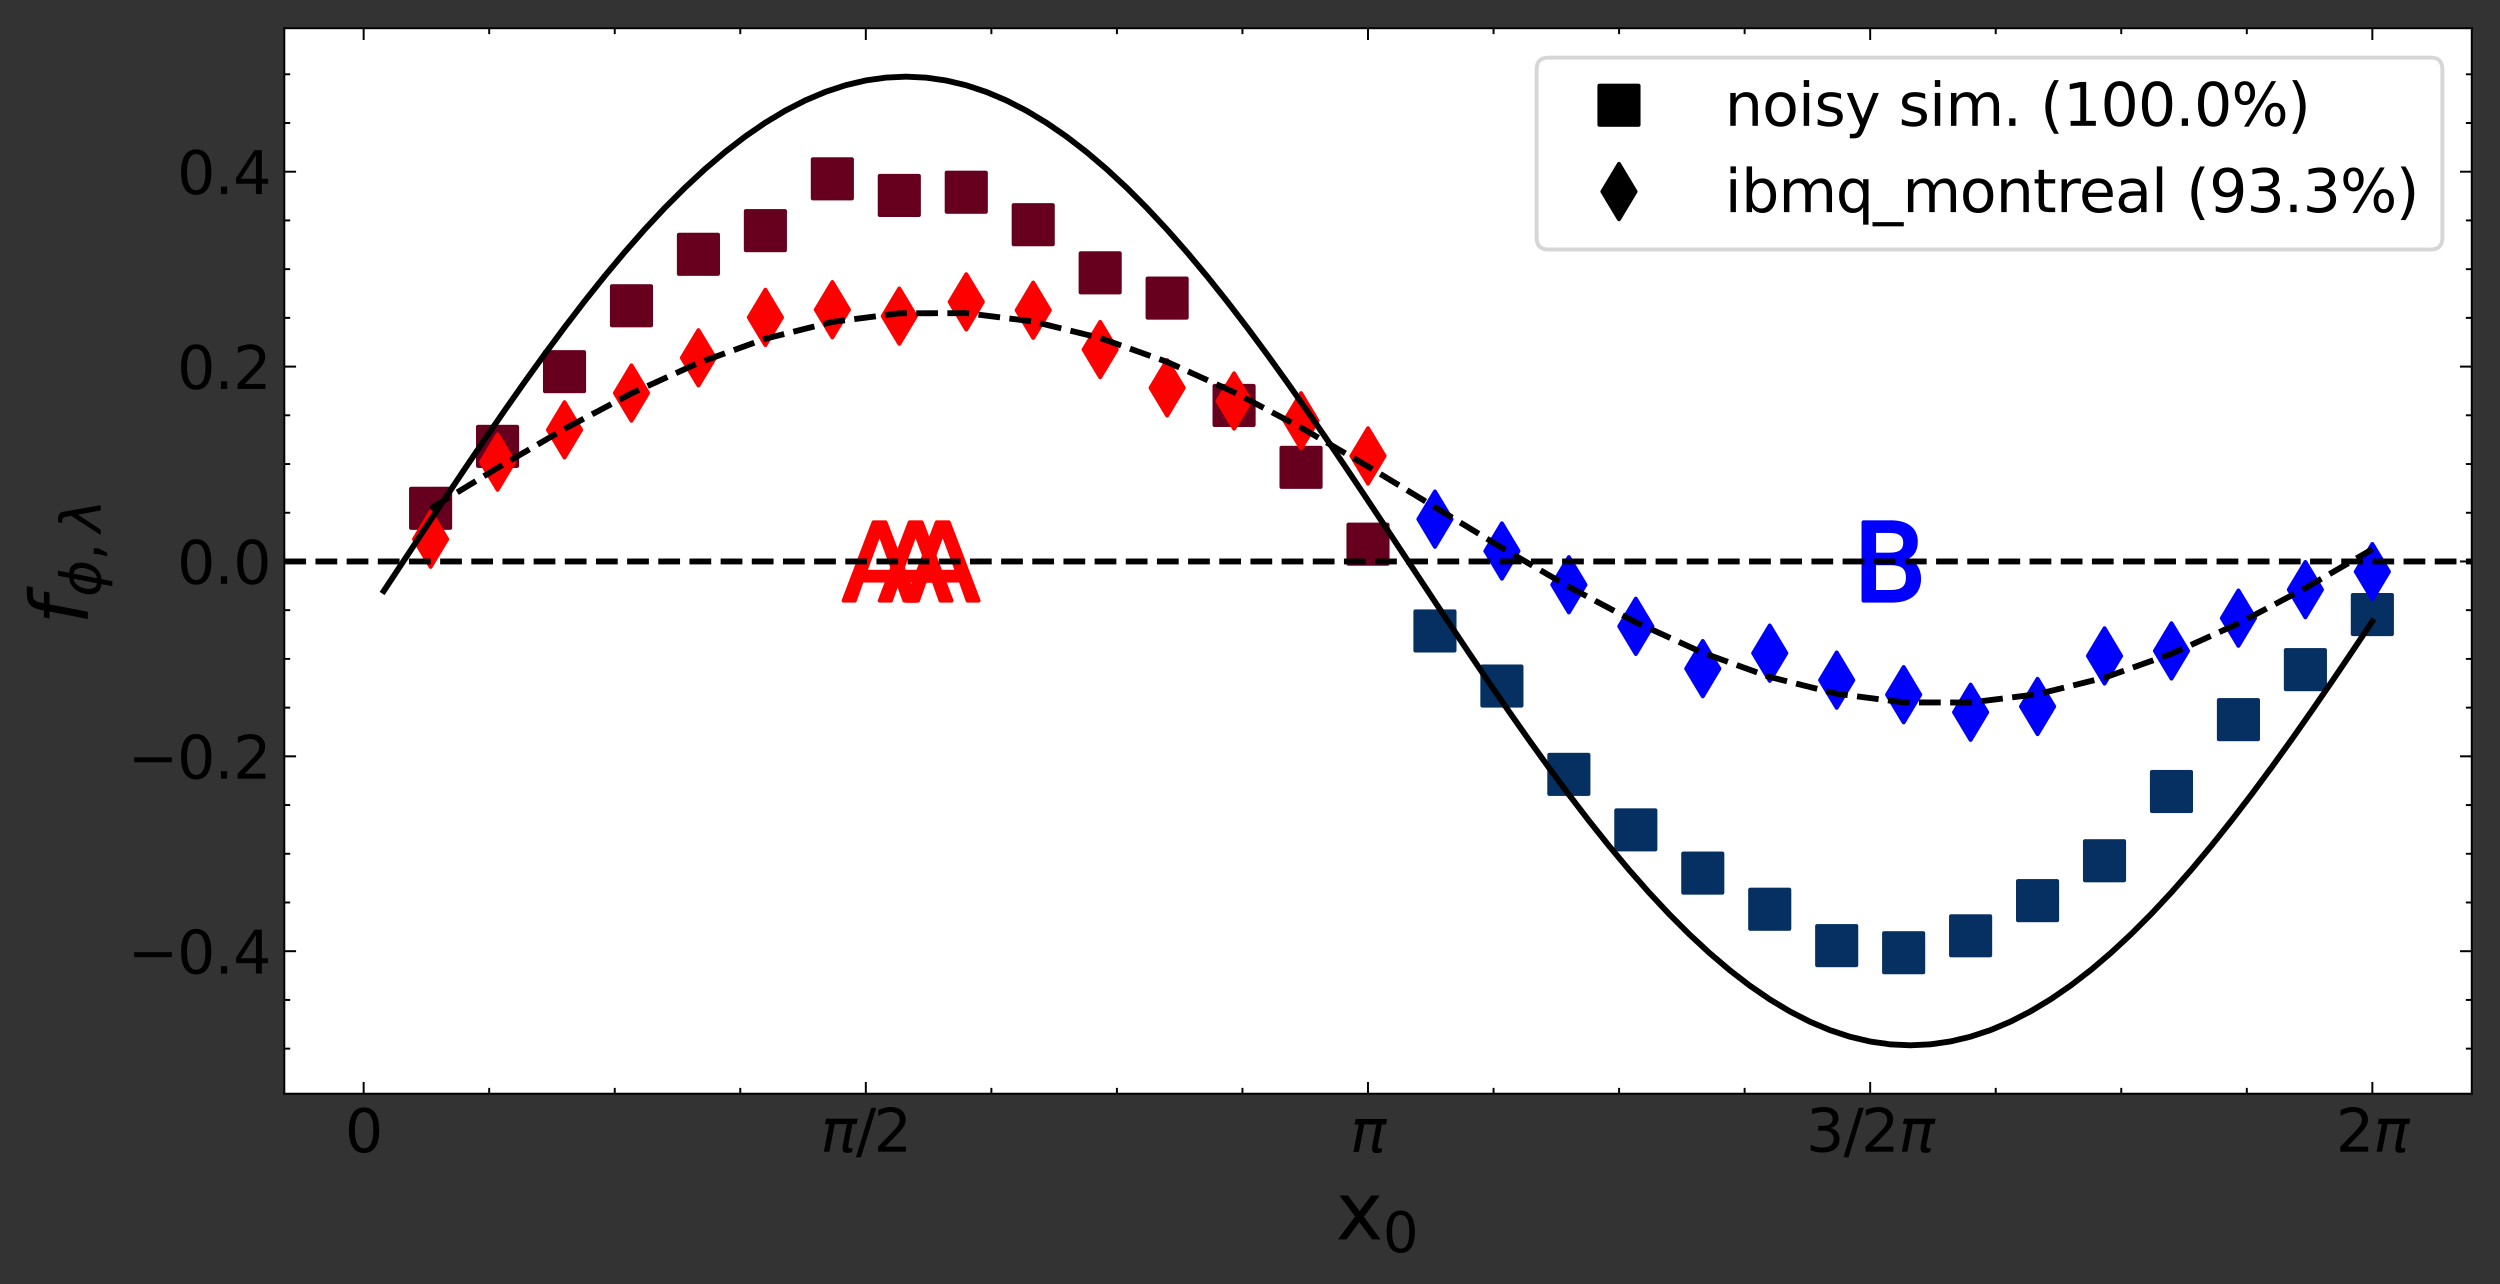 <?xml version="1.0" encoding="utf-8" standalone="no"?>
<!DOCTYPE svg PUBLIC "-//W3C//DTD SVG 1.1//EN"
  "http://www.w3.org/Graphics/SVG/1.1/DTD/svg11.dtd">
<svg height="327.573pt" version="1.1" viewBox="0 0 637.724 327.573" width="637.724pt" xmlns="http://www.w3.org/2000/svg" xmlns:xlink="http://www.w3.org/1999/xlink">
 <rect x="0" y="0" width="637.724" height="327.573" fill="#333333" stroke="none"/>
 <defs>
  <style type="text/css">*{stroke-linecap:butt;stroke-linejoin:round;}</style>
 </defs>
 <g id="figure_1">
  <g id="patch_1">
   <path d="M 0 327.573 
L 637.724 327.573 
L 637.724 0 
L 0 0 
z
" style="fill:none;"/>
  </g>
  <g id="axes_1">
   <g id="patch_2">
    <path d="M 72.524 279 
L 630.524 279 
L 630.524 7.2 
L 72.524 7.2 
z
" style="fill:#ffffff;"/>
   </g>
   <g id="PathCollection_1">
    <defs>
     <path d="M -5 5 
L 5 5 
L 5 -5 
L -5 -5 
z
" id="C0_0_017f9b1428"/>
    </defs>
    <g clip-path="url(#pf5c3e418cb)">
     <use style="fill:#67001f;stroke:#67001f;" x="109.844" xlink:href="#C0_0_017f9b1428" y="129.662"/>
    </g>
    <g clip-path="url(#pf5c3e418cb)">
     <use style="fill:#67001f;stroke:#67001f;" x="126.924" xlink:href="#C0_0_017f9b1428" y="113.863"/>
    </g>
    <g clip-path="url(#pf5c3e418cb)">
     <use style="fill:#67001f;stroke:#67001f;" x="144.004" xlink:href="#C0_0_017f9b1428" y="94.808"/>
    </g>
    <g clip-path="url(#pf5c3e418cb)">
     <use style="fill:#67001f;stroke:#67001f;" x="161.083" xlink:href="#C0_0_017f9b1428" y="77.994"/>
    </g>
    <g clip-path="url(#pf5c3e418cb)">
     <use style="fill:#67001f;stroke:#67001f;" x="178.163" xlink:href="#C0_0_017f9b1428" y="64.873"/>
    </g>
    <g clip-path="url(#pf5c3e418cb)">
     <use style="fill:#67001f;stroke:#67001f;" x="195.243" xlink:href="#C0_0_017f9b1428" y="58.829"/>
    </g>
    <g clip-path="url(#pf5c3e418cb)">
     <use style="fill:#67001f;stroke:#67001f;" x="212.323" xlink:href="#C0_0_017f9b1428" y="45.62"/>
    </g>
    <g clip-path="url(#pf5c3e418cb)">
     <use style="fill:#67001f;stroke:#67001f;" x="229.403" xlink:href="#C0_0_017f9b1428" y="49.859"/>
    </g>
    <g clip-path="url(#pf5c3e418cb)">
     <use style="fill:#67001f;stroke:#67001f;" x="246.483" xlink:href="#C0_0_017f9b1428" y="49.03"/>
    </g>
    <g clip-path="url(#pf5c3e418cb)">
     <use style="fill:#67001f;stroke:#67001f;" x="263.563" xlink:href="#C0_0_017f9b1428" y="57.32"/>
    </g>
    <g clip-path="url(#pf5c3e418cb)">
     <use style="fill:#67001f;stroke:#67001f;" x="280.643" xlink:href="#C0_0_017f9b1428" y="69.595"/>
    </g>
    <g clip-path="url(#pf5c3e418cb)">
     <use style="fill:#67001f;stroke:#67001f;" x="297.723" xlink:href="#C0_0_017f9b1428" y="76.045"/>
    </g>
    <g clip-path="url(#pf5c3e418cb)">
     <use style="fill:#67001f;stroke:#67001f;" x="314.802" xlink:href="#C0_0_017f9b1428" y="103.425"/>
    </g>
    <g clip-path="url(#pf5c3e418cb)">
     <use style="fill:#67001f;stroke:#67001f;" x="331.882" xlink:href="#C0_0_017f9b1428" y="119.211"/>
    </g>
    <g clip-path="url(#pf5c3e418cb)">
     <use style="fill:#67001f;stroke:#67001f;" x="348.962" xlink:href="#C0_0_017f9b1428" y="138.818"/>
    </g>
    <g clip-path="url(#pf5c3e418cb)">
     <use style="fill:#053061;stroke:#053061;" x="366.042" xlink:href="#C0_0_017f9b1428" y="160.954"/>
    </g>
    <g clip-path="url(#pf5c3e418cb)">
     <use style="fill:#053061;stroke:#053061;" x="383.122" xlink:href="#C0_0_017f9b1428" y="174.999"/>
    </g>
    <g clip-path="url(#pf5c3e418cb)">
     <use style="fill:#053061;stroke:#053061;" x="400.202" xlink:href="#C0_0_017f9b1428" y="197.534"/>
    </g>
    <g clip-path="url(#pf5c3e418cb)">
     <use style="fill:#053061;stroke:#053061;" x="417.282" xlink:href="#C0_0_017f9b1428" y="211.691"/>
    </g>
    <g clip-path="url(#pf5c3e418cb)">
     <use style="fill:#053061;stroke:#053061;" x="434.362" xlink:href="#C0_0_017f9b1428" y="222.718"/>
    </g>
    <g clip-path="url(#pf5c3e418cb)">
     <use style="fill:#053061;stroke:#053061;" x="451.442" xlink:href="#C0_0_017f9b1428" y="231.94"/>
    </g>
    <g clip-path="url(#pf5c3e418cb)">
     <use style="fill:#053061;stroke:#053061;" x="468.521" xlink:href="#C0_0_017f9b1428" y="241.216"/>
    </g>
    <g clip-path="url(#pf5c3e418cb)">
     <use style="fill:#053061;stroke:#053061;" x="485.601" xlink:href="#C0_0_017f9b1428" y="243.031"/>
    </g>
    <g clip-path="url(#pf5c3e418cb)">
     <use style="fill:#053061;stroke:#053061;" x="502.681" xlink:href="#C0_0_017f9b1428" y="238.713"/>
    </g>
    <g clip-path="url(#pf5c3e418cb)">
     <use style="fill:#053061;stroke:#053061;" x="519.761" xlink:href="#C0_0_017f9b1428" y="229.747"/>
    </g>
    <g clip-path="url(#pf5c3e418cb)">
     <use style="fill:#053061;stroke:#053061;" x="536.841" xlink:href="#C0_0_017f9b1428" y="219.566"/>
    </g>
    <g clip-path="url(#pf5c3e418cb)">
     <use style="fill:#053061;stroke:#053061;" x="553.921" xlink:href="#C0_0_017f9b1428" y="201.909"/>
    </g>
    <g clip-path="url(#pf5c3e418cb)">
     <use style="fill:#053061;stroke:#053061;" x="571.001" xlink:href="#C0_0_017f9b1428" y="183.577"/>
    </g>
    <g clip-path="url(#pf5c3e418cb)">
     <use style="fill:#053061;stroke:#053061;" x="588.081" xlink:href="#C0_0_017f9b1428" y="170.822"/>
    </g>
    <g clip-path="url(#pf5c3e418cb)">
     <use style="fill:#053061;stroke:#053061;" x="605.161" xlink:href="#C0_0_017f9b1428" y="156.768"/>
    </g>
   </g>
   <g id="PathCollection_2">
    <defs>
     <path d="M -0 7.071 
L 4.243 -0 
L 0 -7.071 
L -4.243 -0 
z
" id="C1_0_8e7772ceb4"/>
    </defs>
    <g clip-path="url(#pf5c3e418cb)">
     <use style="fill:#ff0000;stroke:#ff0000;" x="109.844" xlink:href="#C1_0_8e7772ceb4" y="137.536"/>
    </g>
    <g clip-path="url(#pf5c3e418cb)">
     <use style="fill:#ff0000;stroke:#ff0000;" x="126.924" xlink:href="#C1_0_8e7772ceb4" y="117.871"/>
    </g>
    <g clip-path="url(#pf5c3e418cb)">
     <use style="fill:#ff0000;stroke:#ff0000;" x="144.004" xlink:href="#C1_0_8e7772ceb4" y="109.649"/>
    </g>
    <g clip-path="url(#pf5c3e418cb)">
     <use style="fill:#ff0000;stroke:#ff0000;" x="161.083" xlink:href="#C1_0_8e7772ceb4" y="100.262"/>
    </g>
    <g clip-path="url(#pf5c3e418cb)">
     <use style="fill:#ff0000;stroke:#ff0000;" x="178.163" xlink:href="#C1_0_8e7772ceb4" y="91.272"/>
    </g>
    <g clip-path="url(#pf5c3e418cb)">
     <use style="fill:#ff0000;stroke:#ff0000;" x="195.243" xlink:href="#C1_0_8e7772ceb4" y="80.968"/>
    </g>
    <g clip-path="url(#pf5c3e418cb)">
     <use style="fill:#ff0000;stroke:#ff0000;" x="212.323" xlink:href="#C1_0_8e7772ceb4" y="78.999"/>
    </g>
    <g clip-path="url(#pf5c3e418cb)">
     <use style="fill:#ff0000;stroke:#ff0000;" x="229.403" xlink:href="#C1_0_8e7772ceb4" y="80.641"/>
    </g>
    <g clip-path="url(#pf5c3e418cb)">
     <use style="fill:#ff0000;stroke:#ff0000;" x="246.483" xlink:href="#C1_0_8e7772ceb4" y="77.01"/>
    </g>
    <g clip-path="url(#pf5c3e418cb)">
     <use style="fill:#ff0000;stroke:#ff0000;" x="263.563" xlink:href="#C1_0_8e7772ceb4" y="79.139"/>
    </g>
    <g clip-path="url(#pf5c3e418cb)">
     <use style="fill:#ff0000;stroke:#ff0000;" x="280.643" xlink:href="#C1_0_8e7772ceb4" y="89.17"/>
    </g>
    <g clip-path="url(#pf5c3e418cb)">
     <use style="fill:#ff0000;stroke:#ff0000;" x="297.723" xlink:href="#C1_0_8e7772ceb4" y="98.937"/>
    </g>
    <g clip-path="url(#pf5c3e418cb)">
     <use style="fill:#ff0000;stroke:#ff0000;" x="314.802" xlink:href="#C1_0_8e7772ceb4" y="102.284"/>
    </g>
    <g clip-path="url(#pf5c3e418cb)">
     <use style="fill:#ff0000;stroke:#ff0000;" x="331.882" xlink:href="#C1_0_8e7772ceb4" y="107.341"/>
    </g>
    <g clip-path="url(#pf5c3e418cb)">
     <use style="fill:#ff0000;stroke:#ff0000;" x="348.962" xlink:href="#C1_0_8e7772ceb4" y="116.3"/>
    </g>
    <g clip-path="url(#pf5c3e418cb)">
     <use style="fill:#0000ff;stroke:#0000ff;" x="366.042" xlink:href="#C1_0_8e7772ceb4" y="132.427"/>
    </g>
    <g clip-path="url(#pf5c3e418cb)">
     <use style="fill:#0000ff;stroke:#0000ff;" x="383.122" xlink:href="#C1_0_8e7772ceb4" y="140.558"/>
    </g>
    <g clip-path="url(#pf5c3e418cb)">
     <use style="fill:#0000ff;stroke:#0000ff;" x="400.202" xlink:href="#C1_0_8e7772ceb4" y="149.167"/>
    </g>
    <g clip-path="url(#pf5c3e418cb)">
     <use style="fill:#0000ff;stroke:#0000ff;" x="417.282" xlink:href="#C1_0_8e7772ceb4" y="159.771"/>
    </g>
    <g clip-path="url(#pf5c3e418cb)">
     <use style="fill:#0000ff;stroke:#0000ff;" x="434.362" xlink:href="#C1_0_8e7772ceb4" y="170.564"/>
    </g>
    <g clip-path="url(#pf5c3e418cb)">
     <use style="fill:#0000ff;stroke:#0000ff;" x="451.442" xlink:href="#C1_0_8e7772ceb4" y="166.616"/>
    </g>
    <g clip-path="url(#pf5c3e418cb)">
     <use style="fill:#0000ff;stroke:#0000ff;" x="468.521" xlink:href="#C1_0_8e7772ceb4" y="173.496"/>
    </g>
    <g clip-path="url(#pf5c3e418cb)">
     <use style="fill:#0000ff;stroke:#0000ff;" x="485.601" xlink:href="#C1_0_8e7772ceb4" y="177.209"/>
    </g>
    <g clip-path="url(#pf5c3e418cb)">
     <use style="fill:#0000ff;stroke:#0000ff;" x="502.681" xlink:href="#C1_0_8e7772ceb4" y="181.689"/>
    </g>
    <g clip-path="url(#pf5c3e418cb)">
     <use style="fill:#0000ff;stroke:#0000ff;" x="519.761" xlink:href="#C1_0_8e7772ceb4" y="180.219"/>
    </g>
    <g clip-path="url(#pf5c3e418cb)">
     <use style="fill:#0000ff;stroke:#0000ff;" x="536.841" xlink:href="#C1_0_8e7772ceb4" y="167.319"/>
    </g>
    <g clip-path="url(#pf5c3e418cb)">
     <use style="fill:#0000ff;stroke:#0000ff;" x="553.921" xlink:href="#C1_0_8e7772ceb4" y="166.046"/>
    </g>
    <g clip-path="url(#pf5c3e418cb)">
     <use style="fill:#0000ff;stroke:#0000ff;" x="571.001" xlink:href="#C1_0_8e7772ceb4" y="157.684"/>
    </g>
    <g clip-path="url(#pf5c3e418cb)">
     <use style="fill:#0000ff;stroke:#0000ff;" x="588.081" xlink:href="#C1_0_8e7772ceb4" y="150.415"/>
    </g>
    <g clip-path="url(#pf5c3e418cb)">
     <use style="fill:#0000ff;stroke:#0000ff;" x="605.161" xlink:href="#C1_0_8e7772ceb4" y="145.821"/>
    </g>
   </g>
   <g id="PathCollection_3">
    <defs>
     <path d="M 0.109 -7.334 
L -3.564 2.619 
L 3.791 2.619 
L 0.109 -7.334 
z
M -1.421 -10 
L 1.648 -10 
L 9.269 10 
L 6.457 10 
L 4.636 4.869 
L -4.378 4.869 
L -6.2 10 
L -9.055 10 
L -1.421 -10 
z
" id="mcedc36fb9c" style="stroke:#ff0000;"/>
    </defs>
    <g clip-path="url(#pf5c3e418cb)">
     <use style="fill:#ff0000;stroke:#ff0000;" x="233.465" xlink:href="#mcedc36fb9c" y="143.224"/>
     <use style="fill:#ff0000;stroke:#ff0000;" x="224.245" xlink:href="#mcedc36fb9c" y="143.224"/>
     <use style="fill:#ff0000;stroke:#ff0000;" x="240.367" xlink:href="#mcedc36fb9c" y="143.224"/>
    </g>
   </g>
   <g id="PathCollection_4">
    <defs>
     <path d="M -3.043 0.45 
L -3.043 7.775 
L 1.299 7.775 
Q 3.48 7.775 4.531 6.871 
Q 5.585 5.967 5.585 4.106 
Q 5.585 2.229 4.531 1.342 
Q 3.48 0.45 1.299 0.45 
L -3.043 0.45 
z
M -3.043 -7.775 
L -3.043 -1.749 
L 0.964 -1.749 
Q 2.945 -1.749 3.913 -2.49 
Q 4.886 -3.236 4.886 -4.762 
Q 4.886 -6.275 3.913 -7.025 
Q 2.945 -7.775 0.964 -7.775 
L -3.043 -7.775 
z
M -5.748 -10 
L 1.166 -10 
Q 4.261 -10 5.932 -8.714 
Q 7.608 -7.428 7.608 -5.058 
Q 7.608 -3.219 6.751 -2.135 
Q 5.894 -1.05 4.231 -0.784 
Q 6.228 -0.356 7.334 1.007 
Q 8.44 2.366 8.44 4.402 
Q 8.44 7.081 6.618 8.543 
Q 4.796 10 1.432 10 
L -5.748 10 
L -5.748 -10 
z
" id="mab826c52f6" style="stroke:#0000ff;"/>
    </defs>
    <g clip-path="url(#pf5c3e418cb)">
     <use style="fill:#0000ff;stroke:#0000ff;" x="481.104" xlink:href="#mab826c52f6" y="143.224"/>
    </g>
   </g>
   <g id="matplotlib.axis_1">
    <g id="xtick_1">
     <g id="line2d_1">
      <defs>
       <path d="M 0 0 
L 0 -3 
" id="m9fe37f70b3" style="stroke:#000000;stroke-width:0.5;"/>
      </defs>
      <g>
       <use style="stroke:#000000;stroke-width:0.5;" x="92.764" xlink:href="#m9fe37f70b3" y="279"/>
      </g>
     </g>
     <g id="line2d_2">
      <defs>
       <path d="M 0 0 
L 0 3 
" id="m0cbe28357c" style="stroke:#000000;stroke-width:0.5;"/>
      </defs>
      <g>
       <use style="stroke:#000000;stroke-width:0.5;" x="92.764" xlink:href="#m0cbe28357c" y="7.2"/>
      </g>
     </g>
     <g id="text_1">
      <!-- 0 -->
      <g transform="translate(87.992 293.898)scale(0.15 -0.15)">
       <defs>
        <path d="M 2034 4250 
Q 1547 4250 1301 3770 
Q 1056 3291 1056 2328 
Q 1056 1369 1301 889 
Q 1547 409 2034 409 
Q 2525 409 2770 889 
Q 3016 1369 3016 2328 
Q 3016 3291 2770 3770 
Q 2525 4250 2034 4250 
z
M 2034 4750 
Q 2819 4750 3233 4129 
Q 3647 3509 3647 2328 
Q 3647 1150 3233 529 
Q 2819 -91 2034 -91 
Q 1250 -91 836 529 
Q 422 1150 422 2328 
Q 422 3509 836 4129 
Q 1250 4750 2034 4750 
z
" id="DejaVuSans-30" transform="scale(0.016)"/>
       </defs>
       <use xlink:href="#DejaVuSans-30"/>
      </g>
     </g>
    </g>
    <g id="xtick_2">
     <g id="line2d_3">
      <g>
       <use style="stroke:#000000;stroke-width:0.5;" x="220.863" xlink:href="#m9fe37f70b3" y="279"/>
      </g>
     </g>
     <g id="line2d_4">
      <g>
       <use style="stroke:#000000;stroke-width:0.5;" x="220.863" xlink:href="#m0cbe28357c" y="7.2"/>
      </g>
     </g>
     <g id="text_2">
      <!-- $\pi/2$ -->
      <g transform="translate(209.313 293.898)scale(0.15 -0.15)">
       <defs>
        <path d="M 584 3500 
L 3938 3500 
L 3825 2925 
L 3384 2925 
L 2966 775 
Q 2922 550 2981 450 
Q 3038 353 3209 353 
Q 3256 353 3325 363 
Q 3397 369 3419 372 
L 3338 -44 
Q 3222 -84 3103 -103 
Q 2981 -122 2866 -122 
Q 2491 -122 2388 81 
Q 2284 288 2391 838 
L 2797 2925 
L 1506 2925 
L 938 0 
L 350 0 
L 919 2925 
L 472 2925 
L 584 3500 
z
" id="DejaVuSans-Oblique-3c0" transform="scale(0.016)"/>
        <path d="M 1625 4666 
L 2156 4666 
L 531 -594 
L 0 -594 
L 1625 4666 
z
" id="DejaVuSans-2f" transform="scale(0.016)"/>
        <path d="M 1228 531 
L 3431 531 
L 3431 0 
L 469 0 
L 469 531 
Q 828 903 1448 1529 
Q 2069 2156 2228 2338 
Q 2531 2678 2651 2914 
Q 2772 3150 2772 3378 
Q 2772 3750 2511 3984 
Q 2250 4219 1831 4219 
Q 1534 4219 1204 4116 
Q 875 4013 500 3803 
L 500 4441 
Q 881 4594 1212 4672 
Q 1544 4750 1819 4750 
Q 2544 4750 2975 4387 
Q 3406 4025 3406 3419 
Q 3406 3131 3298 2873 
Q 3191 2616 2906 2266 
Q 2828 2175 2409 1742 
Q 1991 1309 1228 531 
z
" id="DejaVuSans-32" transform="scale(0.016)"/>
       </defs>
       <use transform="translate(0 0.781)" xlink:href="#DejaVuSans-Oblique-3c0"/>
       <use transform="translate(60.205 0.781)" xlink:href="#DejaVuSans-2f"/>
       <use transform="translate(90.271 0.781)" xlink:href="#DejaVuSans-32"/>
      </g>
     </g>
    </g>
    <g id="xtick_3">
     <g id="line2d_5">
      <g>
       <use style="stroke:#000000;stroke-width:0.5;" x="348.962" xlink:href="#m9fe37f70b3" y="279"/>
      </g>
     </g>
     <g id="line2d_6">
      <g>
       <use style="stroke:#000000;stroke-width:0.5;" x="348.962" xlink:href="#m0cbe28357c" y="7.2"/>
      </g>
     </g>
     <g id="text_3">
      <!-- $\pi$ -->
      <g transform="translate(344.387 293.898)scale(0.15 -0.15)">
       <use transform="translate(0 0.312)" xlink:href="#DejaVuSans-Oblique-3c0"/>
      </g>
     </g>
    </g>
    <g id="xtick_4">
     <g id="line2d_7">
      <g>
       <use style="stroke:#000000;stroke-width:0.5;" x="477.061" xlink:href="#m9fe37f70b3" y="279"/>
      </g>
     </g>
     <g id="line2d_8">
      <g>
       <use style="stroke:#000000;stroke-width:0.5;" x="477.061" xlink:href="#m0cbe28357c" y="7.2"/>
      </g>
     </g>
     <g id="text_4">
      <!-- $3/2\pi$ -->
      <g transform="translate(460.711 293.898)scale(0.15 -0.15)">
       <defs>
        <path d="M 2597 2516 
Q 3050 2419 3304 2112 
Q 3559 1806 3559 1356 
Q 3559 666 3084 287 
Q 2609 -91 1734 -91 
Q 1441 -91 1130 -33 
Q 819 25 488 141 
L 488 750 
Q 750 597 1062 519 
Q 1375 441 1716 441 
Q 2309 441 2620 675 
Q 2931 909 2931 1356 
Q 2931 1769 2642 2001 
Q 2353 2234 1838 2234 
L 1294 2234 
L 1294 2753 
L 1863 2753 
Q 2328 2753 2575 2939 
Q 2822 3125 2822 3475 
Q 2822 3834 2567 4026 
Q 2313 4219 1838 4219 
Q 1578 4219 1281 4162 
Q 984 4106 628 3988 
L 628 4550 
Q 988 4650 1302 4700 
Q 1616 4750 1894 4750 
Q 2613 4750 3031 4423 
Q 3450 4097 3450 3541 
Q 3450 3153 3228 2886 
Q 3006 2619 2597 2516 
z
" id="DejaVuSans-33" transform="scale(0.016)"/>
       </defs>
       <use transform="translate(0 0.781)" xlink:href="#DejaVuSans-33"/>
       <use transform="translate(63.623 0.781)" xlink:href="#DejaVuSans-2f"/>
       <use transform="translate(93.689 0.781)" xlink:href="#DejaVuSans-32"/>
       <use transform="translate(157.312 0.781)" xlink:href="#DejaVuSans-Oblique-3c0"/>
      </g>
     </g>
    </g>
    <g id="xtick_5">
     <g id="line2d_9">
      <g>
       <use style="stroke:#000000;stroke-width:0.5;" x="605.161" xlink:href="#m9fe37f70b3" y="279"/>
      </g>
     </g>
     <g id="line2d_10">
      <g>
       <use style="stroke:#000000;stroke-width:0.5;" x="605.161" xlink:href="#m0cbe28357c" y="7.2"/>
      </g>
     </g>
     <g id="text_5">
      <!-- $2\pi$ -->
      <g transform="translate(595.861 293.898)scale(0.15 -0.15)">
       <use transform="translate(0 0.781)" xlink:href="#DejaVuSans-32"/>
       <use transform="translate(63.623 0.781)" xlink:href="#DejaVuSans-Oblique-3c0"/>
      </g>
     </g>
    </g>
    <g id="xtick_6">
     <g id="line2d_11">
      <defs>
       <path d="M 0 0 
L 0 -1.5 
" id="m24efce8c35" style="stroke:#000000;stroke-width:0.5;"/>
      </defs>
      <g>
       <use style="stroke:#000000;stroke-width:0.5;" x="124.789" xlink:href="#m24efce8c35" y="279"/>
      </g>
     </g>
     <g id="line2d_12">
      <defs>
       <path d="M 0 0 
L 0 1.5 
" id="ma3c99a7beb" style="stroke:#000000;stroke-width:0.5;"/>
      </defs>
      <g>
       <use style="stroke:#000000;stroke-width:0.5;" x="124.789" xlink:href="#ma3c99a7beb" y="7.2"/>
      </g>
     </g>
    </g>
    <g id="xtick_7">
     <g id="line2d_13">
      <g>
       <use style="stroke:#000000;stroke-width:0.5;" x="156.813" xlink:href="#m24efce8c35" y="279"/>
      </g>
     </g>
     <g id="line2d_14">
      <g>
       <use style="stroke:#000000;stroke-width:0.5;" x="156.813" xlink:href="#ma3c99a7beb" y="7.2"/>
      </g>
     </g>
    </g>
    <g id="xtick_8">
     <g id="line2d_15">
      <g>
       <use style="stroke:#000000;stroke-width:0.5;" x="188.838" xlink:href="#m24efce8c35" y="279"/>
      </g>
     </g>
     <g id="line2d_16">
      <g>
       <use style="stroke:#000000;stroke-width:0.5;" x="188.838" xlink:href="#ma3c99a7beb" y="7.2"/>
      </g>
     </g>
    </g>
    <g id="xtick_9">
     <g id="line2d_17">
      <g>
       <use style="stroke:#000000;stroke-width:0.5;" x="252.888" xlink:href="#m24efce8c35" y="279"/>
      </g>
     </g>
     <g id="line2d_18">
      <g>
       <use style="stroke:#000000;stroke-width:0.5;" x="252.888" xlink:href="#ma3c99a7beb" y="7.2"/>
      </g>
     </g>
    </g>
    <g id="xtick_10">
     <g id="line2d_19">
      <g>
       <use style="stroke:#000000;stroke-width:0.5;" x="284.913" xlink:href="#m24efce8c35" y="279"/>
      </g>
     </g>
     <g id="line2d_20">
      <g>
       <use style="stroke:#000000;stroke-width:0.5;" x="284.913" xlink:href="#ma3c99a7beb" y="7.2"/>
      </g>
     </g>
    </g>
    <g id="xtick_11">
     <g id="line2d_21">
      <g>
       <use style="stroke:#000000;stroke-width:0.5;" x="316.937" xlink:href="#m24efce8c35" y="279"/>
      </g>
     </g>
     <g id="line2d_22">
      <g>
       <use style="stroke:#000000;stroke-width:0.5;" x="316.937" xlink:href="#ma3c99a7beb" y="7.2"/>
      </g>
     </g>
    </g>
    <g id="xtick_12">
     <g id="line2d_23">
      <g>
       <use style="stroke:#000000;stroke-width:0.5;" x="380.987" xlink:href="#m24efce8c35" y="279"/>
      </g>
     </g>
     <g id="line2d_24">
      <g>
       <use style="stroke:#000000;stroke-width:0.5;" x="380.987" xlink:href="#ma3c99a7beb" y="7.2"/>
      </g>
     </g>
    </g>
    <g id="xtick_13">
     <g id="line2d_25">
      <g>
       <use style="stroke:#000000;stroke-width:0.5;" x="413.012" xlink:href="#m24efce8c35" y="279"/>
      </g>
     </g>
     <g id="line2d_26">
      <g>
       <use style="stroke:#000000;stroke-width:0.5;" x="413.012" xlink:href="#ma3c99a7beb" y="7.2"/>
      </g>
     </g>
    </g>
    <g id="xtick_14">
     <g id="line2d_27">
      <g>
       <use style="stroke:#000000;stroke-width:0.5;" x="445.037" xlink:href="#m24efce8c35" y="279"/>
      </g>
     </g>
     <g id="line2d_28">
      <g>
       <use style="stroke:#000000;stroke-width:0.5;" x="445.037" xlink:href="#ma3c99a7beb" y="7.2"/>
      </g>
     </g>
    </g>
    <g id="xtick_15">
     <g id="line2d_29">
      <g>
       <use style="stroke:#000000;stroke-width:0.5;" x="509.086" xlink:href="#m24efce8c35" y="279"/>
      </g>
     </g>
     <g id="line2d_30">
      <g>
       <use style="stroke:#000000;stroke-width:0.5;" x="509.086" xlink:href="#ma3c99a7beb" y="7.2"/>
      </g>
     </g>
    </g>
    <g id="xtick_16">
     <g id="line2d_31">
      <g>
       <use style="stroke:#000000;stroke-width:0.5;" x="541.111" xlink:href="#m24efce8c35" y="279"/>
      </g>
     </g>
     <g id="line2d_32">
      <g>
       <use style="stroke:#000000;stroke-width:0.5;" x="541.111" xlink:href="#ma3c99a7beb" y="7.2"/>
      </g>
     </g>
    </g>
    <g id="xtick_17">
     <g id="line2d_33">
      <g>
       <use style="stroke:#000000;stroke-width:0.5;" x="573.136" xlink:href="#m24efce8c35" y="279"/>
      </g>
     </g>
     <g id="line2d_34">
      <g>
       <use style="stroke:#000000;stroke-width:0.5;" x="573.136" xlink:href="#ma3c99a7beb" y="7.2"/>
      </g>
     </g>
    </g>
    <g id="text_6">
     <!-- $\mathrm{x}_0$ -->
     <g transform="translate(340.724 316.214)scale(0.2 -0.2)">
      <defs>
       <path d="M 3513 3500 
L 2247 1797 
L 3578 0 
L 2900 0 
L 1881 1375 
L 863 0 
L 184 0 
L 1544 1831 
L 300 3500 
L 978 3500 
L 1906 2253 
L 2834 3500 
L 3513 3500 
z
" id="DejaVuSans-78" transform="scale(0.016)"/>
      </defs>
      <use transform="translate(0 0.312)" xlink:href="#DejaVuSans-78"/>
      <use transform="translate(60.137 -16.094)scale(0.7)" xlink:href="#DejaVuSans-30"/>
     </g>
    </g>
   </g>
   <g id="matplotlib.axis_2">
    <g id="ytick_1">
     <g id="line2d_35">
      <defs>
       <path d="M 0 0 
L 3 0 
" id="m0965d07048" style="stroke:#000000;stroke-width:0.5;"/>
      </defs>
      <g>
       <use style="stroke:#000000;stroke-width:0.5;" x="72.524" xlink:href="#m0965d07048" y="242.644"/>
      </g>
     </g>
     <g id="line2d_36">
      <defs>
       <path d="M 0 0 
L -3 0 
" id="mec8da57117" style="stroke:#000000;stroke-width:0.5;"/>
      </defs>
      <g>
       <use style="stroke:#000000;stroke-width:0.5;" x="630.524" xlink:href="#mec8da57117" y="242.644"/>
      </g>
     </g>
     <g id="text_7">
      <!-- −0.4 -->
      <g transform="translate(32.6 248.343)scale(0.15 -0.15)">
       <defs>
        <path d="M 678 2272 
L 4684 2272 
L 4684 1741 
L 678 1741 
L 678 2272 
z
" id="DejaVuSans-2212" transform="scale(0.016)"/>
        <path d="M 684 794 
L 1344 794 
L 1344 0 
L 684 0 
L 684 794 
z
" id="DejaVuSans-2e" transform="scale(0.016)"/>
        <path d="M 2419 4116 
L 825 1625 
L 2419 1625 
L 2419 4116 
z
M 2253 4666 
L 3047 4666 
L 3047 1625 
L 3713 1625 
L 3713 1100 
L 3047 1100 
L 3047 0 
L 2419 0 
L 2419 1100 
L 313 1100 
L 313 1709 
L 2253 4666 
z
" id="DejaVuSans-34" transform="scale(0.016)"/>
       </defs>
       <use xlink:href="#DejaVuSans-2212"/>
       <use x="83.789" xlink:href="#DejaVuSans-30"/>
       <use x="147.412" xlink:href="#DejaVuSans-2e"/>
       <use x="179.199" xlink:href="#DejaVuSans-34"/>
      </g>
     </g>
    </g>
    <g id="ytick_2">
     <g id="line2d_37">
      <g>
       <use style="stroke:#000000;stroke-width:0.5;" x="72.524" xlink:href="#m0965d07048" y="192.934"/>
      </g>
     </g>
     <g id="line2d_38">
      <g>
       <use style="stroke:#000000;stroke-width:0.5;" x="630.524" xlink:href="#mec8da57117" y="192.934"/>
      </g>
     </g>
     <g id="text_8">
      <!-- −0.2 -->
      <g transform="translate(32.6 198.633)scale(0.15 -0.15)">
       <use xlink:href="#DejaVuSans-2212"/>
       <use x="83.789" xlink:href="#DejaVuSans-30"/>
       <use x="147.412" xlink:href="#DejaVuSans-2e"/>
       <use x="179.199" xlink:href="#DejaVuSans-32"/>
      </g>
     </g>
    </g>
    <g id="ytick_3">
     <g id="line2d_39">
      <g>
       <use style="stroke:#000000;stroke-width:0.5;" x="72.524" xlink:href="#m0965d07048" y="143.224"/>
      </g>
     </g>
     <g id="line2d_40">
      <g>
       <use style="stroke:#000000;stroke-width:0.5;" x="630.524" xlink:href="#mec8da57117" y="143.224"/>
      </g>
     </g>
     <g id="text_9">
      <!-- 0.0 -->
      <g transform="translate(45.17 148.923)scale(0.15 -0.15)">
       <use xlink:href="#DejaVuSans-30"/>
       <use x="63.623" xlink:href="#DejaVuSans-2e"/>
       <use x="95.41" xlink:href="#DejaVuSans-30"/>
      </g>
     </g>
    </g>
    <g id="ytick_4">
     <g id="line2d_41">
      <g>
       <use style="stroke:#000000;stroke-width:0.5;" x="72.524" xlink:href="#m0965d07048" y="93.514"/>
      </g>
     </g>
     <g id="line2d_42">
      <g>
       <use style="stroke:#000000;stroke-width:0.5;" x="630.524" xlink:href="#mec8da57117" y="93.514"/>
      </g>
     </g>
     <g id="text_10">
      <!-- 0.2 -->
      <g transform="translate(45.17 99.213)scale(0.15 -0.15)">
       <use xlink:href="#DejaVuSans-30"/>
       <use x="63.623" xlink:href="#DejaVuSans-2e"/>
       <use x="95.41" xlink:href="#DejaVuSans-32"/>
      </g>
     </g>
    </g>
    <g id="ytick_5">
     <g id="line2d_43">
      <g>
       <use style="stroke:#000000;stroke-width:0.5;" x="72.524" xlink:href="#m0965d07048" y="43.804"/>
      </g>
     </g>
     <g id="line2d_44">
      <g>
       <use style="stroke:#000000;stroke-width:0.5;" x="630.524" xlink:href="#mec8da57117" y="43.804"/>
      </g>
     </g>
     <g id="text_11">
      <!-- 0.4 -->
      <g transform="translate(45.17 49.503)scale(0.15 -0.15)">
       <use xlink:href="#DejaVuSans-30"/>
       <use x="63.623" xlink:href="#DejaVuSans-2e"/>
       <use x="95.41" xlink:href="#DejaVuSans-34"/>
      </g>
     </g>
    </g>
    <g id="ytick_6">
     <g id="line2d_45">
      <defs>
       <path d="M 0 0 
L 1.5 0 
" id="m5a92a56d08" style="stroke:#000000;stroke-width:0.5;"/>
      </defs>
      <g>
       <use style="stroke:#000000;stroke-width:0.5;" x="72.524" xlink:href="#m5a92a56d08" y="267.499"/>
      </g>
     </g>
     <g id="line2d_46">
      <defs>
       <path d="M 0 0 
L -1.5 0 
" id="m67bfd09814" style="stroke:#000000;stroke-width:0.5;"/>
      </defs>
      <g>
       <use style="stroke:#000000;stroke-width:0.5;" x="630.524" xlink:href="#m67bfd09814" y="267.499"/>
      </g>
     </g>
    </g>
    <g id="ytick_7">
     <g id="line2d_47">
      <g>
       <use style="stroke:#000000;stroke-width:0.5;" x="72.524" xlink:href="#m5a92a56d08" y="255.071"/>
      </g>
     </g>
     <g id="line2d_48">
      <g>
       <use style="stroke:#000000;stroke-width:0.5;" x="630.524" xlink:href="#m67bfd09814" y="255.071"/>
      </g>
     </g>
    </g>
    <g id="ytick_8">
     <g id="line2d_49">
      <g>
       <use style="stroke:#000000;stroke-width:0.5;" x="72.524" xlink:href="#m5a92a56d08" y="230.216"/>
      </g>
     </g>
     <g id="line2d_50">
      <g>
       <use style="stroke:#000000;stroke-width:0.5;" x="630.524" xlink:href="#m67bfd09814" y="230.216"/>
      </g>
     </g>
    </g>
    <g id="ytick_9">
     <g id="line2d_51">
      <g>
       <use style="stroke:#000000;stroke-width:0.5;" x="72.524" xlink:href="#m5a92a56d08" y="217.789"/>
      </g>
     </g>
     <g id="line2d_52">
      <g>
       <use style="stroke:#000000;stroke-width:0.5;" x="630.524" xlink:href="#m67bfd09814" y="217.789"/>
      </g>
     </g>
    </g>
    <g id="ytick_10">
     <g id="line2d_53">
      <g>
       <use style="stroke:#000000;stroke-width:0.5;" x="72.524" xlink:href="#m5a92a56d08" y="205.361"/>
      </g>
     </g>
     <g id="line2d_54">
      <g>
       <use style="stroke:#000000;stroke-width:0.5;" x="630.524" xlink:href="#m67bfd09814" y="205.361"/>
      </g>
     </g>
    </g>
    <g id="ytick_11">
     <g id="line2d_55">
      <g>
       <use style="stroke:#000000;stroke-width:0.5;" x="72.524" xlink:href="#m5a92a56d08" y="180.506"/>
      </g>
     </g>
     <g id="line2d_56">
      <g>
       <use style="stroke:#000000;stroke-width:0.5;" x="630.524" xlink:href="#m67bfd09814" y="180.506"/>
      </g>
     </g>
    </g>
    <g id="ytick_12">
     <g id="line2d_57">
      <g>
       <use style="stroke:#000000;stroke-width:0.5;" x="72.524" xlink:href="#m5a92a56d08" y="168.079"/>
      </g>
     </g>
     <g id="line2d_58">
      <g>
       <use style="stroke:#000000;stroke-width:0.5;" x="630.524" xlink:href="#m67bfd09814" y="168.079"/>
      </g>
     </g>
    </g>
    <g id="ytick_13">
     <g id="line2d_59">
      <g>
       <use style="stroke:#000000;stroke-width:0.5;" x="72.524" xlink:href="#m5a92a56d08" y="155.651"/>
      </g>
     </g>
     <g id="line2d_60">
      <g>
       <use style="stroke:#000000;stroke-width:0.5;" x="630.524" xlink:href="#m67bfd09814" y="155.651"/>
      </g>
     </g>
    </g>
    <g id="ytick_14">
     <g id="line2d_61">
      <g>
       <use style="stroke:#000000;stroke-width:0.5;" x="72.524" xlink:href="#m5a92a56d08" y="130.797"/>
      </g>
     </g>
     <g id="line2d_62">
      <g>
       <use style="stroke:#000000;stroke-width:0.5;" x="630.524" xlink:href="#m67bfd09814" y="130.797"/>
      </g>
     </g>
    </g>
    <g id="ytick_15">
     <g id="line2d_63">
      <g>
       <use style="stroke:#000000;stroke-width:0.5;" x="72.524" xlink:href="#m5a92a56d08" y="118.369"/>
      </g>
     </g>
     <g id="line2d_64">
      <g>
       <use style="stroke:#000000;stroke-width:0.5;" x="630.524" xlink:href="#m67bfd09814" y="118.369"/>
      </g>
     </g>
    </g>
    <g id="ytick_16">
     <g id="line2d_65">
      <g>
       <use style="stroke:#000000;stroke-width:0.5;" x="72.524" xlink:href="#m5a92a56d08" y="105.942"/>
      </g>
     </g>
     <g id="line2d_66">
      <g>
       <use style="stroke:#000000;stroke-width:0.5;" x="630.524" xlink:href="#m67bfd09814" y="105.942"/>
      </g>
     </g>
    </g>
    <g id="ytick_17">
     <g id="line2d_67">
      <g>
       <use style="stroke:#000000;stroke-width:0.5;" x="72.524" xlink:href="#m5a92a56d08" y="81.087"/>
      </g>
     </g>
     <g id="line2d_68">
      <g>
       <use style="stroke:#000000;stroke-width:0.5;" x="630.524" xlink:href="#m67bfd09814" y="81.087"/>
      </g>
     </g>
    </g>
    <g id="ytick_18">
     <g id="line2d_69">
      <g>
       <use style="stroke:#000000;stroke-width:0.5;" x="72.524" xlink:href="#m5a92a56d08" y="68.659"/>
      </g>
     </g>
     <g id="line2d_70">
      <g>
       <use style="stroke:#000000;stroke-width:0.5;" x="630.524" xlink:href="#m67bfd09814" y="68.659"/>
      </g>
     </g>
    </g>
    <g id="ytick_19">
     <g id="line2d_71">
      <g>
       <use style="stroke:#000000;stroke-width:0.5;" x="72.524" xlink:href="#m5a92a56d08" y="56.232"/>
      </g>
     </g>
     <g id="line2d_72">
      <g>
       <use style="stroke:#000000;stroke-width:0.5;" x="630.524" xlink:href="#m67bfd09814" y="56.232"/>
      </g>
     </g>
    </g>
    <g id="ytick_20">
     <g id="line2d_73">
      <g>
       <use style="stroke:#000000;stroke-width:0.5;" x="72.524" xlink:href="#m5a92a56d08" y="31.377"/>
      </g>
     </g>
     <g id="line2d_74">
      <g>
       <use style="stroke:#000000;stroke-width:0.5;" x="630.524" xlink:href="#m67bfd09814" y="31.377"/>
      </g>
     </g>
    </g>
    <g id="ytick_21">
     <g id="line2d_75">
      <g>
       <use style="stroke:#000000;stroke-width:0.5;" x="72.524" xlink:href="#m5a92a56d08" y="18.949"/>
      </g>
     </g>
     <g id="line2d_76">
      <g>
       <use style="stroke:#000000;stroke-width:0.5;" x="630.524" xlink:href="#m67bfd09814" y="18.949"/>
      </g>
     </g>
    </g>
    <g id="text_12">
     <!-- $f_{\phi, \lambda}$ -->
     <g transform="translate(22.4 159.3)rotate(-90)scale(0.2 -0.2)">
      <defs>
       <path d="M 3059 4863 
L 2969 4384 
L 2419 4384 
Q 2106 4384 1964 4261 
Q 1822 4138 1753 3809 
L 1691 3500 
L 2638 3500 
L 2553 3053 
L 1606 3053 
L 1013 0 
L 434 0 
L 1031 3053 
L 481 3053 
L 563 3500 
L 1113 3500 
L 1159 3744 
Q 1278 4363 1576 4613 
Q 1875 4863 2516 4863 
L 3059 4863 
z
" id="DejaVuSans-Oblique-66" transform="scale(0.016)"/>
       <path d="M 2991 4863 
L 2738 3572 
Q 3363 3572 3684 3094 
Q 4016 2606 3850 1747 
Q 3681 888 3159 400 
Q 2653 -78 2028 -78 
L 1784 -1331 
L 1213 -1331 
L 1456 -78 
Q 834 -78 509 400 
Q 178 888 347 1747 
Q 513 2606 1034 3094 
Q 1544 3572 2166 3572 
L 2419 4863 
L 2991 4863 
z
M 2128 434 
Q 2481 434 2784 756 
Q 3116 1116 3244 1747 
Q 3369 2372 3169 2738 
Q 2991 3059 2638 3059 
L 2128 434 
z
M 1556 434 
L 2066 3059 
Q 1716 3059 1413 2738 
Q 1072 2372 953 1747 
Q 834 1116 1028 756 
Q 1203 434 1556 434 
z
" id="DejaVuSans-Oblique-3d5" transform="scale(0.016)"/>
       <path d="M 750 794 
L 1409 794 
L 1409 256 
L 897 -744 
L 494 -744 
L 750 256 
L 750 794 
z
" id="DejaVuSans-2c" transform="scale(0.016)"/>
       <path d="M 2350 4316 
L 3125 0 
L 2516 0 
L 2038 2588 
L 328 0 
L -281 0 
L 1903 3356 
L 1794 3975 
Q 1725 4369 1391 4369 
L 1091 4369 
L 1184 4863 
L 1550 4856 
Q 2253 4847 2350 4316 
z
" id="DejaVuSans-Oblique-3bb" transform="scale(0.016)"/>
      </defs>
      <use transform="translate(0 0.016)" xlink:href="#DejaVuSans-Oblique-66"/>
      <use transform="translate(35.205 -16.391)scale(0.7)" xlink:href="#DejaVuSans-Oblique-3d5"/>
      <use transform="translate(81.382 -16.391)scale(0.7)" xlink:href="#DejaVuSans-2c"/>
      <use transform="translate(117.271 -16.391)scale(0.7)" xlink:href="#DejaVuSans-Oblique-3bb"/>
     </g>
    </g>
   </g>
   <g id="line2d_77">
    <path clip-path="url(#pf5c3e418cb)" d="M 97.888 150.771 
L 103.012 143.014 
L 108.136 135.256 
L 113.26 127.53 
L 118.384 119.865 
L 123.508 112.292 
L 128.632 104.84 
L 133.756 97.54 
L 138.88 90.419 
L 144.004 83.506 
L 149.128 76.828 
L 154.251 70.412 
L 159.375 64.283 
L 164.499 58.464 
L 169.623 52.98 
L 174.747 47.852 
L 179.871 43.099 
L 184.995 38.741 
L 190.119 34.795 
L 195.243 31.276 
L 200.367 28.199 
L 205.491 25.575 
L 210.615 23.414 
L 215.739 21.727 
L 220.863 20.518 
L 225.987 19.793 
L 231.111 19.555 
L 236.235 19.804 
L 241.359 20.54 
L 246.483 21.759 
L 251.607 23.457 
L 256.731 25.628 
L 261.855 28.262 
L 266.979 31.35 
L 272.103 34.878 
L 277.227 38.833 
L 282.351 43.2 
L 287.475 47.962 
L 292.599 53.098 
L 297.723 58.59 
L 302.847 64.416 
L 307.971 70.552 
L 313.094 76.974 
L 318.218 83.657 
L 323.342 90.575 
L 328.466 97.7 
L 333.59 105.005 
L 338.714 112.459 
L 343.838 120.035 
L 348.962 127.701 
L 354.086 135.429 
L 359.21 143.186 
L 364.334 150.944 
L 369.458 158.67 
L 374.582 166.335 
L 379.706 173.908 
L 384.83 181.36 
L 389.954 188.66 
L 395.078 195.781 
L 400.202 202.694 
L 405.326 209.372 
L 410.45 215.788 
L 415.574 221.917 
L 420.698 227.736 
L 425.822 233.22 
L 430.946 238.348 
L 436.07 243.101 
L 441.194 247.459 
L 446.318 251.405 
L 451.442 254.924 
L 456.566 258.001 
L 461.69 260.625 
L 466.813 262.786 
L 471.937 264.473 
L 477.061 265.682 
L 482.185 266.407 
L 487.309 266.645 
L 492.433 266.396 
L 497.557 265.66 
L 502.681 264.441 
L 507.805 262.743 
L 512.929 260.572 
L 518.053 257.938 
L 523.177 254.85 
L 528.301 251.322 
L 533.425 247.367 
L 538.549 243 
L 543.673 238.238 
L 548.797 233.102 
L 553.921 227.61 
L 559.045 221.784 
L 564.169 215.648 
L 569.293 209.226 
L 574.417 202.543 
L 579.541 195.625 
L 584.665 188.5 
L 589.789 181.195 
L 594.913 173.741 
L 600.037 166.165 
L 605.161 158.499 
" style="fill:none;stroke:#000000;stroke-linecap:square;stroke-width:1.5;"/>
   </g>
   <g id="line2d_78">
    <path clip-path="url(#pf5c3e418cb)" d="M 109.844 129.726 
L 126.924 119.343 
L 144.004 109.406 
L 161.083 100.35 
L 178.163 92.569 
L 195.243 86.405 
L 212.323 82.126 
L 229.403 79.919 
L 246.483 79.882 
L 263.563 82.014 
L 280.643 86.225 
L 297.723 92.328 
L 314.802 100.059 
L 331.882 109.078 
L 348.962 118.991 
L 366.042 129.366 
L 383.122 139.749 
L 400.202 149.686 
L 417.282 158.742 
L 434.362 166.523 
L 451.442 172.687 
L 468.521 176.966 
L 485.601 179.173 
L 502.681 179.21 
L 519.761 177.078 
L 536.841 172.867 
L 553.921 166.764 
L 571.001 159.033 
L 588.081 150.014 
L 605.161 140.101 
" style="fill:none;stroke:#000000;stroke-dasharray:5.55,2.4;stroke-dashoffset:0;stroke-width:1.5;"/>
   </g>
   <g id="line2d_79">
    <path clip-path="url(#pf5c3e418cb)" d="M 72.524 143.224 
L 630.524 143.224 
" style="fill:none;stroke:#000000;stroke-dasharray:5.55,2.4;stroke-dashoffset:0;stroke-width:1.5;"/>
   </g>
   <g id="patch_3">
    <path d="M 72.524 279 
L 72.524 7.2 
" style="fill:none;stroke:#000000;stroke-linecap:square;stroke-linejoin:miter;stroke-width:0.5;"/>
   </g>
   <g id="patch_4">
    <path d="M 630.524 279 
L 630.524 7.2 
" style="fill:none;stroke:#000000;stroke-linecap:square;stroke-linejoin:miter;stroke-width:0.5;"/>
   </g>
   <g id="patch_5">
    <path d="M 72.524 279 
L 630.524 279 
" style="fill:none;stroke:#000000;stroke-linecap:square;stroke-linejoin:miter;stroke-width:0.5;"/>
   </g>
   <g id="patch_6">
    <path d="M 72.524 7.2 
L 630.524 7.2 
" style="fill:none;stroke:#000000;stroke-linecap:square;stroke-linejoin:miter;stroke-width:0.5;"/>
   </g>
   <g id="legend_1">
    <g id="patch_7">
     <path d="M 394.984 63.652 
L 620.024 63.652 
Q 623.024 63.652 623.024 60.652 
L 623.024 17.7 
Q 623.024 14.7 620.024 14.7 
L 394.984 14.7 
Q 391.984 14.7 391.984 17.7 
L 391.984 60.652 
Q 391.984 63.652 394.984 63.652 
z
" style="fill:#ffffff;opacity:0.8;stroke:#cccccc;stroke-linejoin:miter;"/>
    </g>
    <g id="line2d_80"/>
    <g id="line2d_81">
     <defs>
      <path d="M -5 5 
L 5 5 
L 5 -5 
L -5 -5 
z
" id="m249a4de930" style="stroke:#000000;stroke-linejoin:miter;"/>
     </defs>
     <g>
      <use style="stroke:#000000;stroke-linejoin:miter;" x="412.984" xlink:href="#m249a4de930" y="26.848"/>
     </g>
    </g>
    <g id="text_13">
     <!-- noisy sim. (100.0%) -->
     <g transform="translate(439.984 32.098)scale(0.15 -0.15)">
      <defs>
       <path d="M 3513 2113 
L 3513 0 
L 2938 0 
L 2938 2094 
Q 2938 2591 2744 2837 
Q 2550 3084 2163 3084 
Q 1697 3084 1428 2787 
Q 1159 2491 1159 1978 
L 1159 0 
L 581 0 
L 581 3500 
L 1159 3500 
L 1159 2956 
Q 1366 3272 1645 3428 
Q 1925 3584 2291 3584 
Q 2894 3584 3203 3211 
Q 3513 2838 3513 2113 
z
" id="DejaVuSans-6e" transform="scale(0.016)"/>
       <path d="M 1959 3097 
Q 1497 3097 1228 2736 
Q 959 2375 959 1747 
Q 959 1119 1226 758 
Q 1494 397 1959 397 
Q 2419 397 2687 759 
Q 2956 1122 2956 1747 
Q 2956 2369 2687 2733 
Q 2419 3097 1959 3097 
z
M 1959 3584 
Q 2709 3584 3137 3096 
Q 3566 2609 3566 1747 
Q 3566 888 3137 398 
Q 2709 -91 1959 -91 
Q 1206 -91 779 398 
Q 353 888 353 1747 
Q 353 2609 779 3096 
Q 1206 3584 1959 3584 
z
" id="DejaVuSans-6f" transform="scale(0.016)"/>
       <path d="M 603 3500 
L 1178 3500 
L 1178 0 
L 603 0 
L 603 3500 
z
M 603 4863 
L 1178 4863 
L 1178 4134 
L 603 4134 
L 603 4863 
z
" id="DejaVuSans-69" transform="scale(0.016)"/>
       <path d="M 2834 3397 
L 2834 2853 
Q 2591 2978 2328 3040 
Q 2066 3103 1784 3103 
Q 1356 3103 1142 2972 
Q 928 2841 928 2578 
Q 928 2378 1081 2264 
Q 1234 2150 1697 2047 
L 1894 2003 
Q 2506 1872 2764 1633 
Q 3022 1394 3022 966 
Q 3022 478 2636 193 
Q 2250 -91 1575 -91 
Q 1294 -91 989 -36 
Q 684 19 347 128 
L 347 722 
Q 666 556 975 473 
Q 1284 391 1588 391 
Q 1994 391 2212 530 
Q 2431 669 2431 922 
Q 2431 1156 2273 1281 
Q 2116 1406 1581 1522 
L 1381 1569 
Q 847 1681 609 1914 
Q 372 2147 372 2553 
Q 372 3047 722 3315 
Q 1072 3584 1716 3584 
Q 2034 3584 2315 3537 
Q 2597 3491 2834 3397 
z
" id="DejaVuSans-73" transform="scale(0.016)"/>
       <path d="M 2059 -325 
Q 1816 -950 1584 -1140 
Q 1353 -1331 966 -1331 
L 506 -1331 
L 506 -850 
L 844 -850 
Q 1081 -850 1212 -737 
Q 1344 -625 1503 -206 
L 1606 56 
L 191 3500 
L 800 3500 
L 1894 763 
L 2988 3500 
L 3597 3500 
L 2059 -325 
z
" id="DejaVuSans-79" transform="scale(0.016)"/>
       <path id="DejaVuSans-20" transform="scale(0.016)"/>
       <path d="M 3328 2828 
Q 3544 3216 3844 3400 
Q 4144 3584 4550 3584 
Q 5097 3584 5394 3201 
Q 5691 2819 5691 2113 
L 5691 0 
L 5113 0 
L 5113 2094 
Q 5113 2597 4934 2840 
Q 4756 3084 4391 3084 
Q 3944 3084 3684 2787 
Q 3425 2491 3425 1978 
L 3425 0 
L 2847 0 
L 2847 2094 
Q 2847 2600 2669 2842 
Q 2491 3084 2119 3084 
Q 1678 3084 1418 2786 
Q 1159 2488 1159 1978 
L 1159 0 
L 581 0 
L 581 3500 
L 1159 3500 
L 1159 2956 
Q 1356 3278 1631 3431 
Q 1906 3584 2284 3584 
Q 2666 3584 2933 3390 
Q 3200 3197 3328 2828 
z
" id="DejaVuSans-6d" transform="scale(0.016)"/>
       <path d="M 1984 4856 
Q 1566 4138 1362 3434 
Q 1159 2731 1159 2009 
Q 1159 1288 1364 580 
Q 1569 -128 1984 -844 
L 1484 -844 
Q 1016 -109 783 600 
Q 550 1309 550 2009 
Q 550 2706 781 3412 
Q 1013 4119 1484 4856 
L 1984 4856 
z
" id="DejaVuSans-28" transform="scale(0.016)"/>
       <path d="M 794 531 
L 1825 531 
L 1825 4091 
L 703 3866 
L 703 4441 
L 1819 4666 
L 2450 4666 
L 2450 531 
L 3481 531 
L 3481 0 
L 794 0 
L 794 531 
z
" id="DejaVuSans-31" transform="scale(0.016)"/>
       <path d="M 4653 2053 
Q 4381 2053 4226 1822 
Q 4072 1591 4072 1178 
Q 4072 772 4226 539 
Q 4381 306 4653 306 
Q 4919 306 5073 539 
Q 5228 772 5228 1178 
Q 5228 1588 5073 1820 
Q 4919 2053 4653 2053 
z
M 4653 2450 
Q 5147 2450 5437 2106 
Q 5728 1763 5728 1178 
Q 5728 594 5436 251 
Q 5144 -91 4653 -91 
Q 4153 -91 3862 251 
Q 3572 594 3572 1178 
Q 3572 1766 3864 2108 
Q 4156 2450 4653 2450 
z
M 1428 4353 
Q 1159 4353 1004 4120 
Q 850 3888 850 3481 
Q 850 3069 1003 2837 
Q 1156 2606 1428 2606 
Q 1700 2606 1854 2837 
Q 2009 3069 2009 3481 
Q 2009 3884 1853 4118 
Q 1697 4353 1428 4353 
z
M 4250 4750 
L 4750 4750 
L 1831 -91 
L 1331 -91 
L 4250 4750 
z
M 1428 4750 
Q 1922 4750 2215 4408 
Q 2509 4066 2509 3481 
Q 2509 2891 2217 2550 
Q 1925 2209 1428 2209 
Q 931 2209 642 2551 
Q 353 2894 353 3481 
Q 353 4063 643 4406 
Q 934 4750 1428 4750 
z
" id="DejaVuSans-25" transform="scale(0.016)"/>
       <path d="M 513 4856 
L 1013 4856 
Q 1481 4119 1714 3412 
Q 1947 2706 1947 2009 
Q 1947 1309 1714 600 
Q 1481 -109 1013 -844 
L 513 -844 
Q 928 -128 1133 580 
Q 1338 1288 1338 2009 
Q 1338 2731 1133 3434 
Q 928 4138 513 4856 
z
" id="DejaVuSans-29" transform="scale(0.016)"/>
      </defs>
      <use xlink:href="#DejaVuSans-6e"/>
      <use x="63.379" xlink:href="#DejaVuSans-6f"/>
      <use x="124.561" xlink:href="#DejaVuSans-69"/>
      <use x="152.344" xlink:href="#DejaVuSans-73"/>
      <use x="204.443" xlink:href="#DejaVuSans-79"/>
      <use x="263.623" xlink:href="#DejaVuSans-20"/>
      <use x="295.41" xlink:href="#DejaVuSans-73"/>
      <use x="347.51" xlink:href="#DejaVuSans-69"/>
      <use x="375.293" xlink:href="#DejaVuSans-6d"/>
      <use x="472.705" xlink:href="#DejaVuSans-2e"/>
      <use x="504.492" xlink:href="#DejaVuSans-20"/>
      <use x="536.279" xlink:href="#DejaVuSans-28"/>
      <use x="575.293" xlink:href="#DejaVuSans-31"/>
      <use x="638.916" xlink:href="#DejaVuSans-30"/>
      <use x="702.539" xlink:href="#DejaVuSans-30"/>
      <use x="766.162" xlink:href="#DejaVuSans-2e"/>
      <use x="797.949" xlink:href="#DejaVuSans-30"/>
      <use x="861.572" xlink:href="#DejaVuSans-25"/>
      <use x="956.592" xlink:href="#DejaVuSans-29"/>
     </g>
    </g>
    <g id="line2d_82"/>
    <g id="line2d_83">
     <defs>
      <path d="M -0 7.071 
L 4.243 0 
L -0 -7.071 
L -4.243 -0 
z
" id="m4dce97f3fb" style="stroke:#000000;stroke-linejoin:miter;"/>
     </defs>
     <g>
      <use style="stroke:#000000;stroke-linejoin:miter;" x="412.984" xlink:href="#m4dce97f3fb" y="48.865"/>
     </g>
    </g>
    <g id="text_14">
     <!-- ibmq_montreal (93.3%) -->
     <g transform="translate(439.984 54.115)scale(0.15 -0.15)">
      <defs>
       <path d="M 3116 1747 
Q 3116 2381 2855 2742 
Q 2594 3103 2138 3103 
Q 1681 3103 1420 2742 
Q 1159 2381 1159 1747 
Q 1159 1113 1420 752 
Q 1681 391 2138 391 
Q 2594 391 2855 752 
Q 3116 1113 3116 1747 
z
M 1159 2969 
Q 1341 3281 1617 3432 
Q 1894 3584 2278 3584 
Q 2916 3584 3314 3078 
Q 3713 2572 3713 1747 
Q 3713 922 3314 415 
Q 2916 -91 2278 -91 
Q 1894 -91 1617 61 
Q 1341 213 1159 525 
L 1159 0 
L 581 0 
L 581 4863 
L 1159 4863 
L 1159 2969 
z
" id="DejaVuSans-62" transform="scale(0.016)"/>
       <path d="M 947 1747 
Q 947 1113 1208 752 
Q 1469 391 1925 391 
Q 2381 391 2643 752 
Q 2906 1113 2906 1747 
Q 2906 2381 2643 2742 
Q 2381 3103 1925 3103 
Q 1469 3103 1208 2742 
Q 947 2381 947 1747 
z
M 2906 525 
Q 2725 213 2448 61 
Q 2172 -91 1784 -91 
Q 1150 -91 751 415 
Q 353 922 353 1747 
Q 353 2572 751 3078 
Q 1150 3584 1784 3584 
Q 2172 3584 2448 3432 
Q 2725 3281 2906 2969 
L 2906 3500 
L 3481 3500 
L 3481 -1331 
L 2906 -1331 
L 2906 525 
z
" id="DejaVuSans-71" transform="scale(0.016)"/>
       <path d="M 3263 -1063 
L 3263 -1509 
L -63 -1509 
L -63 -1063 
L 3263 -1063 
z
" id="DejaVuSans-5f" transform="scale(0.016)"/>
       <path d="M 1172 4494 
L 1172 3500 
L 2356 3500 
L 2356 3053 
L 1172 3053 
L 1172 1153 
Q 1172 725 1289 603 
Q 1406 481 1766 481 
L 2356 481 
L 2356 0 
L 1766 0 
Q 1100 0 847 248 
Q 594 497 594 1153 
L 594 3053 
L 172 3053 
L 172 3500 
L 594 3500 
L 594 4494 
L 1172 4494 
z
" id="DejaVuSans-74" transform="scale(0.016)"/>
       <path d="M 2631 2963 
Q 2534 3019 2420 3045 
Q 2306 3072 2169 3072 
Q 1681 3072 1420 2755 
Q 1159 2438 1159 1844 
L 1159 0 
L 581 0 
L 581 3500 
L 1159 3500 
L 1159 2956 
Q 1341 3275 1631 3429 
Q 1922 3584 2338 3584 
Q 2397 3584 2469 3576 
Q 2541 3569 2628 3553 
L 2631 2963 
z
" id="DejaVuSans-72" transform="scale(0.016)"/>
       <path d="M 3597 1894 
L 3597 1613 
L 953 1613 
Q 991 1019 1311 708 
Q 1631 397 2203 397 
Q 2534 397 2845 478 
Q 3156 559 3463 722 
L 3463 178 
Q 3153 47 2828 -22 
Q 2503 -91 2169 -91 
Q 1331 -91 842 396 
Q 353 884 353 1716 
Q 353 2575 817 3079 
Q 1281 3584 2069 3584 
Q 2775 3584 3186 3129 
Q 3597 2675 3597 1894 
z
M 3022 2063 
Q 3016 2534 2758 2815 
Q 2500 3097 2075 3097 
Q 1594 3097 1305 2825 
Q 1016 2553 972 2059 
L 3022 2063 
z
" id="DejaVuSans-65" transform="scale(0.016)"/>
       <path d="M 2194 1759 
Q 1497 1759 1228 1600 
Q 959 1441 959 1056 
Q 959 750 1161 570 
Q 1363 391 1709 391 
Q 2188 391 2477 730 
Q 2766 1069 2766 1631 
L 2766 1759 
L 2194 1759 
z
M 3341 1997 
L 3341 0 
L 2766 0 
L 2766 531 
Q 2569 213 2275 61 
Q 1981 -91 1556 -91 
Q 1019 -91 701 211 
Q 384 513 384 1019 
Q 384 1609 779 1909 
Q 1175 2209 1959 2209 
L 2766 2209 
L 2766 2266 
Q 2766 2663 2505 2880 
Q 2244 3097 1772 3097 
Q 1472 3097 1187 3025 
Q 903 2953 641 2809 
L 641 3341 
Q 956 3463 1253 3523 
Q 1550 3584 1831 3584 
Q 2591 3584 2966 3190 
Q 3341 2797 3341 1997 
z
" id="DejaVuSans-61" transform="scale(0.016)"/>
       <path d="M 603 4863 
L 1178 4863 
L 1178 0 
L 603 0 
L 603 4863 
z
" id="DejaVuSans-6c" transform="scale(0.016)"/>
       <path d="M 703 97 
L 703 672 
Q 941 559 1184 500 
Q 1428 441 1663 441 
Q 2288 441 2617 861 
Q 2947 1281 2994 2138 
Q 2813 1869 2534 1725 
Q 2256 1581 1919 1581 
Q 1219 1581 811 2004 
Q 403 2428 403 3163 
Q 403 3881 828 4315 
Q 1253 4750 1959 4750 
Q 2769 4750 3195 4129 
Q 3622 3509 3622 2328 
Q 3622 1225 3098 567 
Q 2575 -91 1691 -91 
Q 1453 -91 1209 -44 
Q 966 3 703 97 
z
M 1959 2075 
Q 2384 2075 2632 2365 
Q 2881 2656 2881 3163 
Q 2881 3666 2632 3958 
Q 2384 4250 1959 4250 
Q 1534 4250 1286 3958 
Q 1038 3666 1038 3163 
Q 1038 2656 1286 2365 
Q 1534 2075 1959 2075 
z
" id="DejaVuSans-39" transform="scale(0.016)"/>
      </defs>
      <use xlink:href="#DejaVuSans-69"/>
      <use x="27.783" xlink:href="#DejaVuSans-62"/>
      <use x="91.26" xlink:href="#DejaVuSans-6d"/>
      <use x="188.672" xlink:href="#DejaVuSans-71"/>
      <use x="252.148" xlink:href="#DejaVuSans-5f"/>
      <use x="302.148" xlink:href="#DejaVuSans-6d"/>
      <use x="399.561" xlink:href="#DejaVuSans-6f"/>
      <use x="460.742" xlink:href="#DejaVuSans-6e"/>
      <use x="524.121" xlink:href="#DejaVuSans-74"/>
      <use x="563.33" xlink:href="#DejaVuSans-72"/>
      <use x="602.193" xlink:href="#DejaVuSans-65"/>
      <use x="663.717" xlink:href="#DejaVuSans-61"/>
      <use x="724.996" xlink:href="#DejaVuSans-6c"/>
      <use x="752.779" xlink:href="#DejaVuSans-20"/>
      <use x="784.566" xlink:href="#DejaVuSans-28"/>
      <use x="823.58" xlink:href="#DejaVuSans-39"/>
      <use x="887.203" xlink:href="#DejaVuSans-33"/>
      <use x="950.826" xlink:href="#DejaVuSans-2e"/>
      <use x="982.613" xlink:href="#DejaVuSans-33"/>
      <use x="1046.236" xlink:href="#DejaVuSans-25"/>
      <use x="1141.256" xlink:href="#DejaVuSans-29"/>
     </g>
    </g>
   </g>
  </g>
 </g>
 <defs>
  <clipPath id="pf5c3e418cb">
   <rect height="271.8" width="558" x="72.524" y="7.2"/>
  </clipPath>
 </defs>
</svg>
